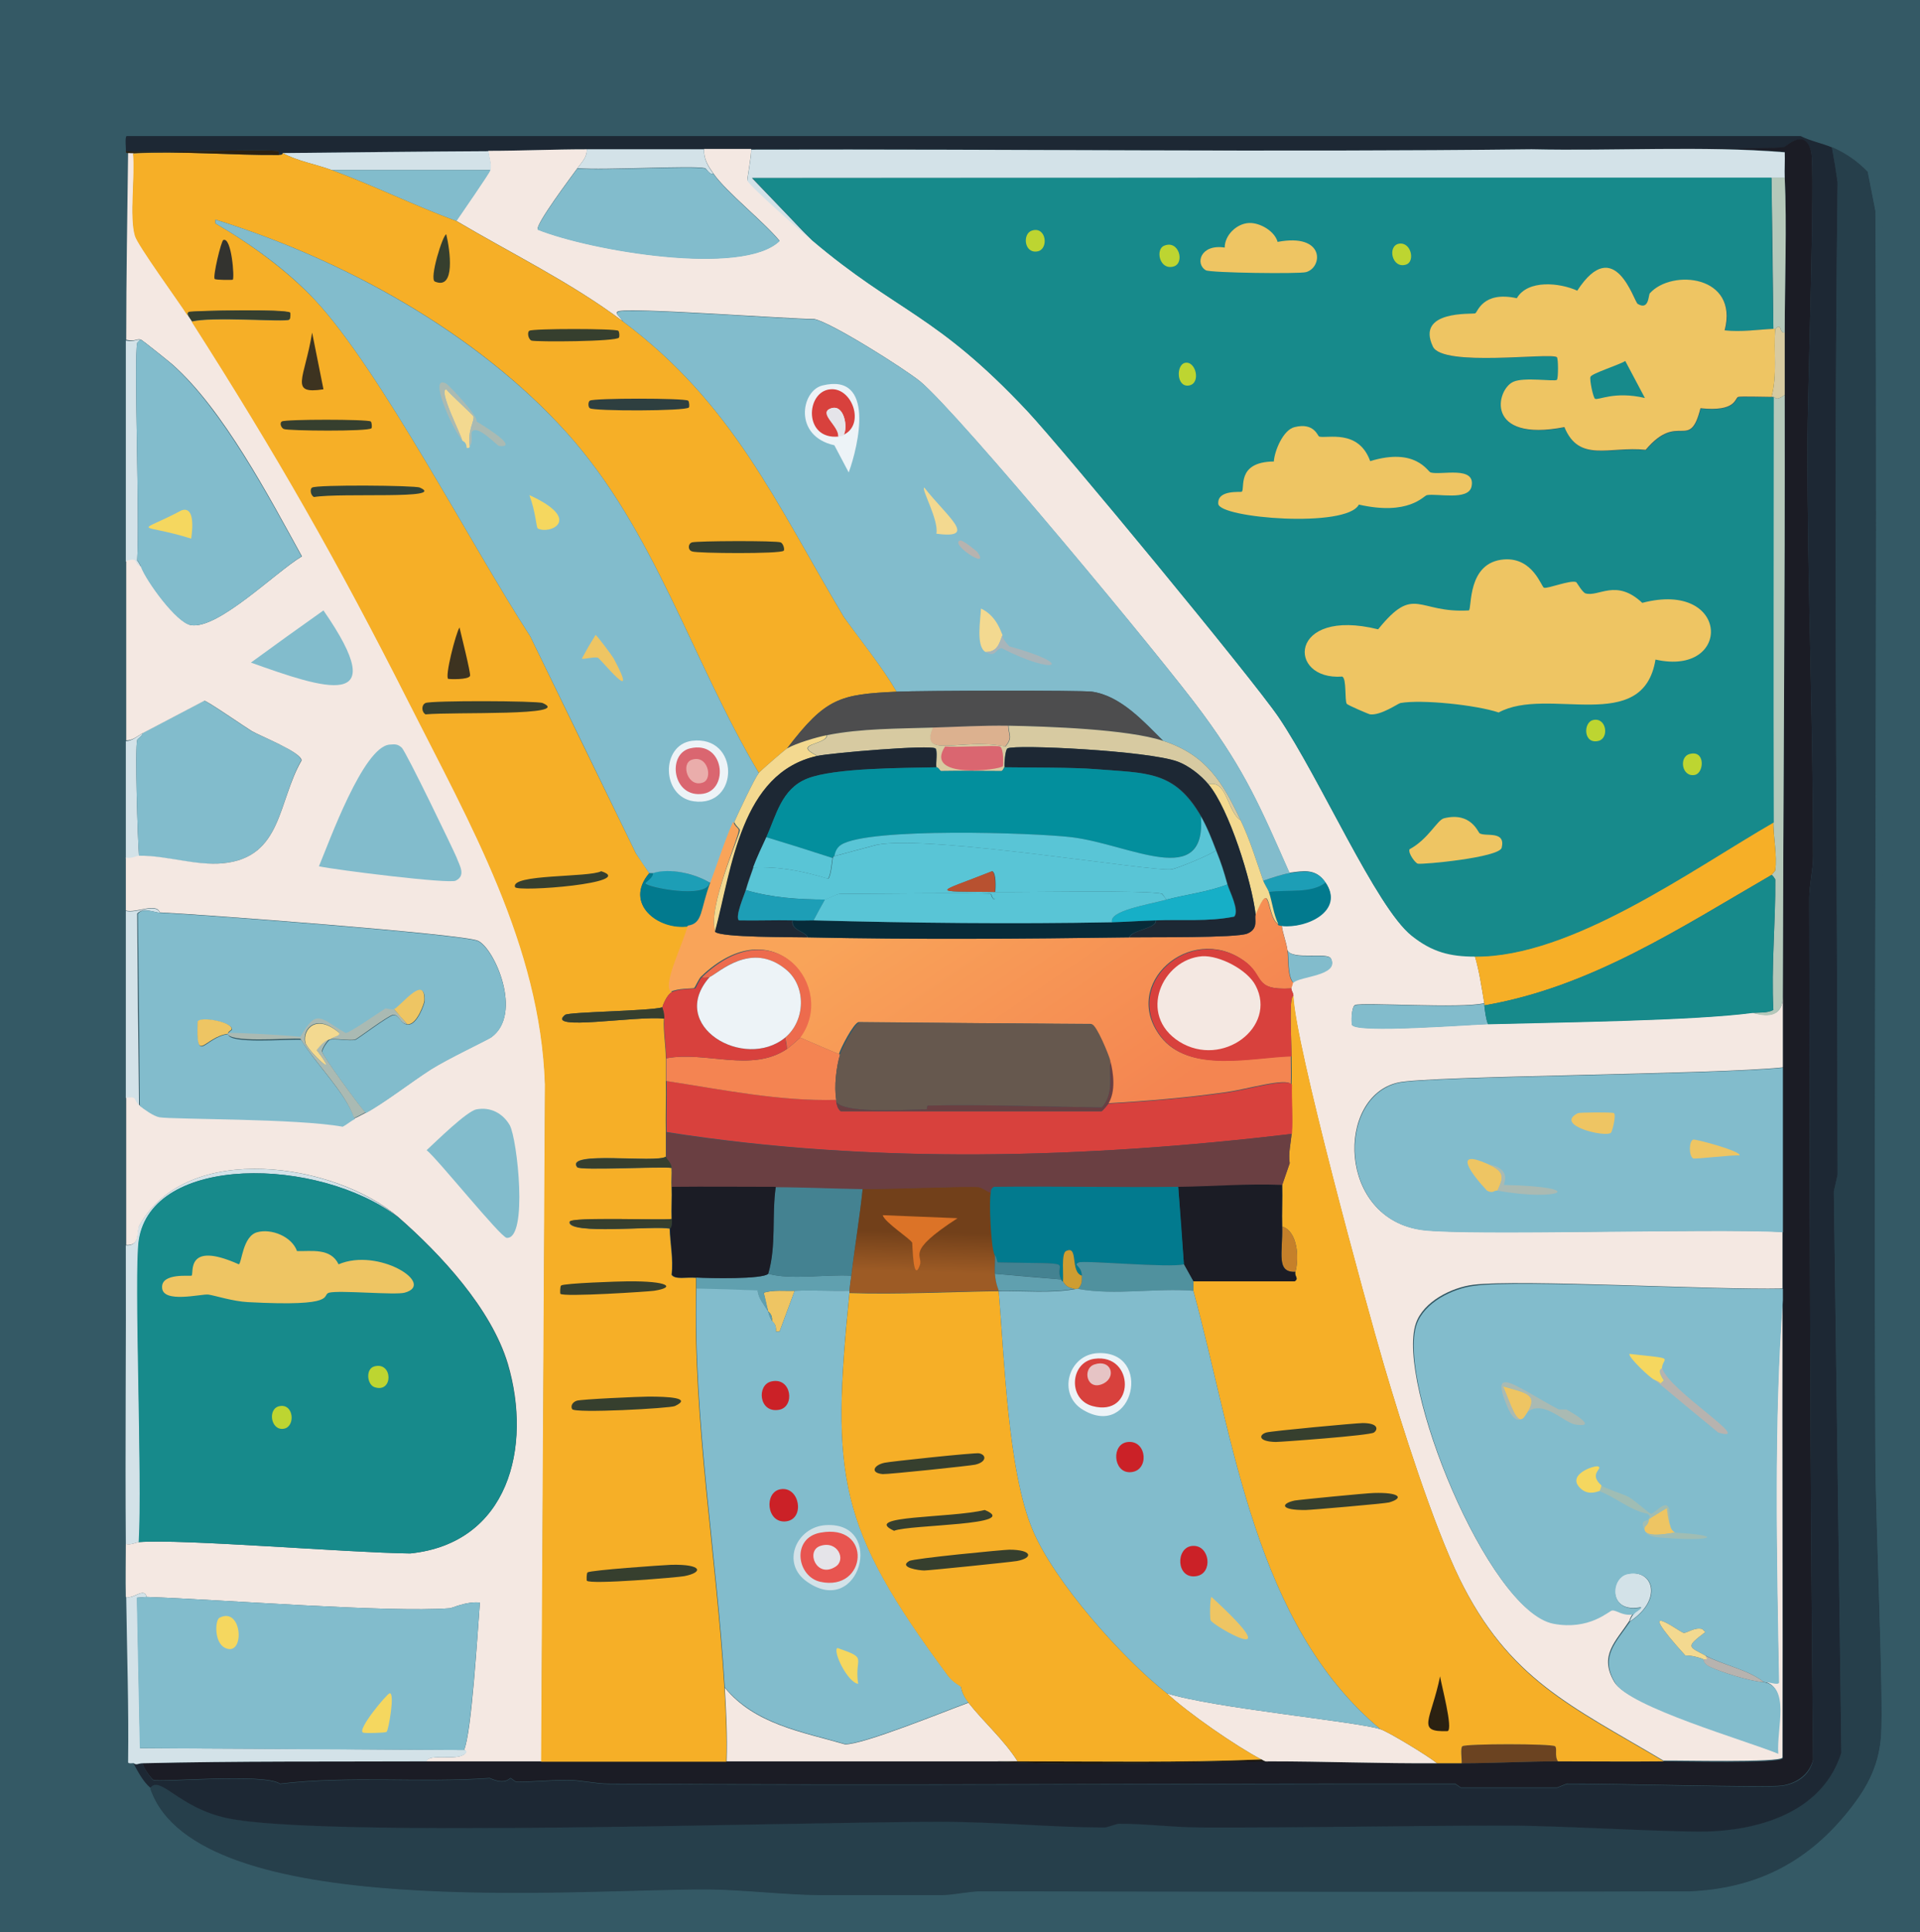 <?xml version="1.0" encoding="utf-8"?>
<!-- Generator: Adobe Illustrator 28.0.0, SVG Export Plug-In . SVG Version: 6.00 Build 0)  -->
<svg version="1.1" id="Layer_1" xmlns="http://www.w3.org/2000/svg"
    xmlns:xlink="http://www.w3.org/1999/xlink" x="0px" y="0px"
    viewBox="0 0 508.1 511.2" style="enable-background:new 0 0 508.1 511.2;" xml:space="preserve">
<style type="text/css">
	.st0{fill:#345965;}
	.st1{fill:#263F4B;}
	.st2{fill:#1D2834;}
	.st3{fill:#1B1C25;}
	.st4{fill:#D3E2E8;}
	.st5{fill:#82BCCC;}
	.st6{fill:#F4E8E2;}
	.st7{fill:#F6AF27;}
	.st8{fill:#2B2111;}
	.st9{fill:#363F2E;}
	.st10{fill:#31433A;}
	.st11{fill:#3D3320;}
	.st12{fill:#33332F;}
	.st13{fill:#2E3F40;}
	.st14{fill:#B5C8BA;}
	.st15{fill:#6B4321;}
	.st16{fill:#D7CAA1;}
	.st17{fill:#178A8B;}
	.st18{fill:#EEC563;}
	.st19{fill:#BDD531;}
	.st20{fill:#F5D75F;}
	.st21{fill:#AABAB3;}
	.st22{fill:#F3D990;}
	.st23{fill:#027A8E;}
	.st24{fill:#1D9EB6;}
	.st25{fill:#C5802A;}
	.st26{fill:#B7B3AF;}
	.st27{fill:#A0BDB4;}
	.st28{fill:#A8B5BA;}
	.st29{fill:#EDF3F7;}
	.st30{fill:#D8413D;}
	.st31{fill:#E5E4E9;}
	.st32{fill:#DA6670;}
	.st33{fill:#EAADAB;}
	.st34{fill:#60A0AF;}
	.st35{fill:#448291;}
	.st36{fill:#CB2127;}
	.st37{fill:#E85550;}
	.st38{fill:#1E160B;}
	.st39{fill:url(#SVGID_1_);}
	.st40{fill:#DC7327;}
	.st41{fill:url(#SVGID_00000106863818151451463170000010431101443206631062_);}
	.st42{fill:#6A3F42;}
	.st43{fill:#4D4D4E;}
	.st44{fill:#F48452;}
	.st45{fill:#66584E;}
	.st46{fill:#DCB18F;}
	.st47{fill:#ED6B4D;}
	.st48{fill:#072B39;}
	.st49{fill:#038F9D;}
	.st50{fill:#59C5D6;}
	.st51{fill:#16AFC7;}
	.st52{fill:#B85130;}
	.st53{fill:#50919E;}
	.st54{fill:#CE9D31;}
	.st55{fill:#E6C4C5;}
</style>
<g>
	<g id="Background_00000058568739846056953280000014737366648859572918_">
		<rect x="-1.7" class="st0" width="512" height="512"/>
		<path class="st0" d="M510.3,0c0,256,0,256,0,512c-256,0-256,0-512,0c0-256,0-256,0-512C254.3,0,254.3,0,510.3,0z"/>
		<path class="st1" d="M494.3,45.5c1,5.1,1,5.1,2,10.2c0.6,110.2-0.5,220.3,0,330.5c0.1,17,2.2,63.2,1.5,73
			c-0.6,8.6-4.2,14.6-9.5,21c-10.9,13.1-24.3,19.5-41.2,20.2c-62.5,0.2-125,0.1-187.5,0c-3.3,0-7.2,1-10.5,1c-10.7,0-21.3,0-32,0
			c-8.6,0-20.2-1.4-29.5-1.5c-34.4-0.2-135.3,8.9-147.8-26.5c-0.1-0.1,0.1-0.4,0-0.5c2.7-3.4,7.7,5.3,20.2,8
			c24.8,5.4,153,0.9,189.5,1c14.3,0,28.7,1.5,43,1.5c0.2,0,3.3-1,3.5-1c7.4,0,14.7,1,22,1c27,0.1,54-0.5,81-0.5
			c14.6,0,45.9,2,54.5,1.5c14.2-0.8,29.2-6,33.8-20.8c-1-74.2-1-74.2-2-148.5c0.2-1,1-4.3,1-4.5c-0.1-87.5-1.1-175,0-262.5
			c-0.8-4.6-0.8-4.6-1.5-9.2C488.6,40.6,491.5,42.6,494.3,45.5z"/>
		<path class="st2" d="M484.8,39c0.8,4.6,0.8,4.6,1.5,9.2c-1.1,87.5-0.1,175,0,262.5c0,0.2-0.8,3.5-1,4.5c1,74.2,1,74.2,2,148.5
			c-4.6,14.7-19.6,20-33.8,20.8c-8.6,0.5-39.9-1.5-54.5-1.5c-27,0-54,0.6-81,0.5c-7.3,0-14.6-1-22-1c-0.2,0-3.3,1-3.5,1
			c-14.3,0-28.7-1.5-43-1.5c-36.5-0.1-164.7,4.4-189.5-1c-12.6-2.7-17.6-11.4-20.2-8c-2-1.7-3.3-4.3-4.5-6.5c0.8,0.6,1.1,0,2.5,0
			c-0.2,0.9,2.5,4.4,2.8,4.5c1.5,0.7,29.5-1.9,33.5,1c18.5-2.2,37.2-0.2,55.5-1.5c4.2,1.9,5.2,0,5.5,0c0.1,0,1.4,1,1.5,1
			c4.4,0,9.1-0.5,13.5-0.5c3.5,0,7.5,1,11,1c74.6,0.5,149.3-0.1,224,0c0.1,0,1.4,1,1.5,1c8.5,0,17,0,25.5,0c0.1,0,2.4-1,2.5-1
			c11.8-0.1,52.9,1.1,57,0.5c4-0.6,7.3-2.8,8.2-6.8c-0.8-76-0.9-152-1-228c0-3.5,1-7.5,1-11c0-36.3-1.5-72.7-1.5-109
			c0-11.1,2.1-73.4,1-77.5c-1.7-6.5-6.8-1.3-7.2-1.2c-3.7,0.7-56.8,0.4-66.8,0.5c-68.8,0.8-137.7-0.1-206.5,0c-4.2,0-8.3,0-12.5,0
			c-10.3,0-20.7,0-31,0c-8.7,0-17.4,0.4-26,0.5c-18.2,0.1-36.3,0.3-54.5,0.5c-0.1,0,0.3,0.5-1,0.5c0-0.3,0.1-0.9-0.2-1
			c-1.9-0.7-33.8,0.5-40.3,0c0.1-0.8-0.3-3.6,0.2-4c221.5,0,221.5,0,443,0C479.1,37.3,482.2,37.9,484.8,39z"/>
		<path class="st0" d="M39.8,473.5c12.4,35.4,113.3,26.3,147.8,26.5c9.3,0.1,20.9,1.5,29.5,1.5c10.7,0,21.3,0,32,0
			c3.3,0,7.2-1,10.5-1c62.5,0.1,125,0.2,187.5,0c17-0.7,30.4-7.1,41.2-20.2c5.3-6.4,8.9-12.4,9.5-21c0.7-9.8-1.4-56-1.5-73
			c-0.5-110.2,0.6-220.3,0-330.5c-1-5.1-1-5.1-2-10.2c0.1,0.1,0.9-0.3,2.5,1.8c0.8,5.8,0.8,5.8,1.5,11.5
			c0.4,133.8-1.3,267.7,1.5,401.5c-1.5,5.8-1.5,5.8-3,11.5c-10.6,16.3-21.4,25.1-39.8,31.8c-18.1,0.3-36.7-1.4-54.5,1.5
			c-7-1-7-1-14-2c-36.3,2.5-72.9-0.2-109.5,0.5c-0.3,0.2-1.9,1-2,1c-22.4,0.2-44.6,0.7-67,0.5c-1.8,0-6.7-1.5-8.5-1.5
			c-19-0.2-38,0.6-57,0c-3.5,3.2-18,1.5-25.5,1c-0.3,0-3.6-1.4-4.5-1.5c-16.8-1.2-29,0.1-47-6c-1.3-0.4-11.9-5.1-13.5-6
			C37.4,481.8,40.3,474.6,39.8,473.5z"/>
		<path class="st3" d="M37.8,466.5c24.9-0.6,50.1-0.4,75-0.5c10.2,0,20.3,0,30.5,0c16.3,0,32.7,0,49,0c23.8,0,47.7,0,71.5,0
			c24,1.4,48,0,72,0c14.8,0,29.7,0.6,44.5,0.5c2.2,0,4.3,0,6.5,0c8.5,0,17-0.5,25.5-0.5c9.3,0,18.7,0.1,28,0
			c3.6,0,30.9,0.7,31.5-0.8c0.1-40.4-0.1-80.8,0-121.2c0-1,0-2,0-3c0-5,0-10,0-15c0-14.5,0-29,0-43.5c0-6.2,0-12.3,0-18.5
			c0.1-53.2,0.6-106.3,0.5-159.5c0-5.5,0-11,0-16.5c0-13,0.6-28.5,0-41c-0.1-2.2,0.1-4.5,0-6.8c-21.9-1.7-44.7-0.3-67-0.8
			c10-0.1,63,0.2,66.8-0.5c0.5-0.1,5.6-5.3,7.2,1.2c1.1,4.1-1,66.4-1,77.5c0,36.3,1.5,72.7,1.5,109c0,3.5-1,7.5-1,11
			c0.1,76,0.2,152,1,228c-1,3.9-4.3,6.2-8.2,6.8c-4.1,0.6-45.2-0.6-57-0.5c-0.1,0-2.4,1-2.5,1c-8.5,0-17,0-25.5,0
			c-0.1,0-1.4-1-1.5-1c-74.7-0.1-149.4,0.5-224,0c-3.5,0-7.5-1-11-1c-4.4,0-9.1,0.5-13.5,0.5c-0.1,0-1.4-1-1.5-1
			c-0.3,0-1.3,1.9-5.5,0c-18.3,1.3-37-0.7-55.5,1.5c-4-2.9-32-0.3-33.5-1C40.3,470.9,37.6,467.4,37.8,466.5z"/>
	</g>
	<g>
		<path class="st4" d="M105.3,322c-21-16-65.2-16.8-68.5,6.2c-1.3,9.3,1,63.1,0,79.8c-1,0.1-1.9,0.8-3.5,0.5
			c-0.2-26.3,0.1-52.7,0-79c3.9,0.2,2.6-3.7,3.5-5.2C49.4,301.6,88.6,307.7,105.3,322z"/>
		<path class="st4" d="M37.3,90c-0.3,0-1,0.6-1,0.8c-0.9,4.2,0.7,46.7,0,57.5c0.4,0.5,0.8,1.2,1,1.8c-2.2-0.7-0.4-2.6-4-1.5
			c0-19.5,0-39,0-58.5C35.8,90.6,36.1,89.5,37.3,90z"/>
		<path class="st4" d="M42.3,241.5c-1.4-0.1-4.5-1.5-6,0.2c0.2,25.4,0.2,25.4,0.5,50.8c-1.7-1.3-0.3-2.4-3.5-2c0-16.5,0-33,0-49.5
			C35.9,241.8,41.4,238.8,42.3,241.5z"/>
		<path class="st4" d="M37.8,194c-0.1,0.7-1.4,1.4-1.5,1.8c-0.6,2.4,0.1,25.5,0.5,30.8c-0.8,0-1.8,0.8-3.5,0.5c0-10.3,0-20.7,0-31
			C35.1,196,36.3,194.8,37.8,194z"/>
		<path class="st5" d="M36.8,226.5c-0.4-5.2-1.1-28.3-0.5-30.8c0.1-0.3,1.4-1,1.5-1.8c5.4-2.8,10.8-5.7,16.2-8.5
			c0.7,0,10.7,6.9,12.5,8c2.2,1.3,13.2,5.5,13.2,7.8c-6.2,11-5.1,25.8-20.8,27.2C51.8,229.2,44.1,226.4,36.8,226.5z"/>
		<g>
			<path class="st6" d="M35.3,40.5c0.6,5.9-1,16.6,0.5,21.8c0.7,2.5,11.6,17.5,14,21.2c0.3,0.5,0.7,1,1,1.5
				c22.5,35.2,38.6,63.4,57.5,100.8c16.1,31.9,34.8,64.3,36,101c-0.5,89.6-0.5,89.6-1,179.2c-10.2,0-20.3,0-30.5,0
				c0.6-2.2,8.1,0,10.2-2c0.9-0.8-0.3-1-0.2-1c2-4.3,3.6-31.5,4.2-39c-3.6-0.4-7.4,1.5-8,1.5c-16.4,1.2-60.2-2.3-80.2-3
				c-0.6-2.7-3.5,0.7-5.5,0c-0.1-4.7,0-9.3,0-14c1.6,0.3,2.5-0.4,3.5-0.5c11.4-0.9,55.1,2.8,71.8,3c26-2.7,32.3-28.2,25.8-50.2
				c-4.4-14.6-17.7-28.9-29-38.8c-16.7-14.3-55.9-20.4-68.5,2.2c-0.9,1.6,0.4,5.4-3.5,5.2c0-13,0-26,0-39c3.2-0.4,1.8,0.7,3.5,2
				c1.3,1,3.7,2.7,5.2,3c3.6,0.6,36.5,0.3,48.5,2.5c1.1-0.5,2.4-1.7,3.2-2c1-0.4,2-1,3-1.5c4.7-2.5,12.2-8.3,17.2-11.5
				c4.4-2.8,14.8-7.7,16-8.5c8.5-6.1,0.9-23.5-3.5-25.5c-3.8-1.8-74.6-7.1-84.2-7.5c-0.9-2.7-6.4,0.3-9-0.5c0-4.7,0-9.3,0-14
				c1.7,0.3,2.7-0.5,3.5-0.5c7.3-0.1,15,2.7,22.2,2c15.7-1.5,14.5-16.3,20.8-27.2c0-2.2-11-6.5-13.2-7.8c-1.8-1.1-11.8-8-12.5-8
				c-5.4,2.8-10.8,5.7-16.2,8.5c-1.5,0.8-2.7,2-4.5,2c0-15.8,0-31.7,0-47.5c3.6-1.1,1.8,0.8,4,1.5c1.3,3.6,9.4,14.9,13.2,15.5
				c7.2,1.1,22.4-14.1,29.3-18.2c-8.7-15.8-20.9-39-34.3-50.8c-0.9-0.8-7.8-6.3-8.2-6.5c-1.2-0.5-1.5,0.6-4,0
				c0-16.5,0.3-33,0.5-49.5C34.6,40.5,34.6,40.5,35.3,40.5z"/>
			<path class="st5" d="M103.1,197c1.4-0.1,2.1-0.2,3.2,0.8c1.2,1.1,13.9,27.5,14.5,29c0.8,2.2,2.6,4.8-0.2,6.2
				c-1.8,0.9-31.5-2.8-36.2-3.8C87.1,222.8,96.1,197.6,103.1,197z"/>
			<path class="st5" d="M126.1,293.5c3.8-0.7,7,1.1,8.8,4.2c2,3.6,4.9,30.2-0.8,29.8c-1.6-0.1-18.3-20.9-21.2-23.2
				C115.4,302,123.5,294,126.1,293.5z"/>
			<path class="st5" d="M85.6,161.5c18.7,27,0.1,20.7-19.2,13.8C75.9,168.4,75.9,168.4,85.6,161.5z"/>
		</g>
		<path class="st6" d="M155.3,39.5c0.1,2.1-1.4,3.5-2.5,5c-1.5,2.1-11.1,14.8-10.5,16.2c14.3,5.7,54.3,12.4,64,3
			c-4.2-5.1-14.2-13-17.5-17.8c-1.4-2-2.6-3.8-2.5-6.5c4.2,0,8.3,0,12.5,0c0.1,1.6-1.1,7.8-1,8.2c0.3,1.1,14.9,14,17,15.8
			c22.7,19.3,32.6,19.3,57,45.2c9.6,10.3,59.4,70.6,66.5,81c11.1,16.4,25.8,50.3,35.2,57.8c5.4,4.3,10.1,5.5,16.8,5.5
			c1.2,4.1,1.8,8.3,2.5,12.5c-5.8,1.5-32.5-0.3-34.2,0.5c-1,0.4-1,4.7-0.8,5.2c1,2.3,31.5-0.1,36-0.2c18.3-0.5,54.3-0.9,70-3
			c4.4,1.3,7.8,0.8,8-4c0,6.2,0,12.3,0,18.5c-18,1.9-93.8,2.2-101.8,4c-16.6,3.7-16.1,36.2,6.5,39c12.3,1.5,76.1-0.5,95.2,0.5
			c0,5,0,10,0,15c-18.3,0.4-69.7-2.5-81.8-1c-5.7,0.7-13.2,4.4-15.2,10.2c-5.4,15.6,19.1,76,36.2,79.2c9.5,1.8,14.7-3.4,15.5-3.5
			c1.1-0.2,2.7,1.6,5.8,1c-1.1,1.6-0.9,1.9-1,2c-3.7,5.6-8.1,9.2-4,16.2c3.7,6.3,35.1,15.4,43.2,18.8c-0.6-6.8,3.4-18.1-4.2-19
			c0.2,0,0.3,0,0.5,0c2,0.1,3.6,0.9,4,0.2c-0.6-33.8-1.4-68.3,1-101.2c-0.1,40.4,0.1,80.8,0,121.2c-0.6,1.4-27.9,0.7-31.5,0.8
			c-24.4-14.5-40.9-21.5-54-48.2c-7-14.4-15.3-40.5-20-56.5c-4.9-16.6-23.5-84.9-24-97.8c0-1-0.6-1.2-0.5-2c0.2-0.8,0.2-0.8,0.5-1.5
			c1.6-1.7,12.1-1.8,10-6.2c-0.8-1.8-10.3,0.5-11.5-2.2c-0.3-2.2-1.2-4.3-1.5-6.5c6.5,0.7,16.6-4,11.5-11.5c-2.5-3.7-5.8-3-9.5-2.5
			c-7.7-17.4-11.6-26.7-23-42.2c-9.9-13.6-64.6-79.4-74.7-87.8c-4.2-3.4-23.5-15.6-28-16.5c-6.7,0-49.7-3.2-52-2
			c-1,0.5,0.8,1.5,1.2,2.5c-13.8-10.3-29.3-17.8-44-26.5c1.4-2.1,8.8-12.7,9-13.5c0.4-1.6-0.4-3.4-0.5-5
			C137.9,39.9,146.6,39.5,155.3,39.5z"/>
		<path class="st4" d="M405.3,39.5c22.3,0.5,45.1-1,67,0.8c0.1,2.2-0.1,4.5,0,6.8c-1.8,0-1.8,0-3.5,0c-134.9,0-134.9,0-269.8,0
			c7.9,8.2,7.9,8.2,15.8,16.5c-2.1-1.7-16.7-14.6-17-15.8c-0.1-0.4,1.1-6.6,1-8.2C267.6,39.4,336.5,40.3,405.3,39.5z"/>
		<path class="st4" d="M186.3,39.5c-0.1,2.7,1.1,4.5,2.5,6.5c-1.2,0.2-1.8-1.4-2.2-1.5c-3.2-0.8-26.6,0.6-33.8,0
			c1.1-1.5,2.6-2.9,2.5-5C165.6,39.5,176,39.5,186.3,39.5z"/>
		<path class="st6" d="M256.3,450.5c4.1,5.2,9.4,9.8,13,15.5c-1.8,0-3.7,0-5.5,0c-23.8,0-47.7,0-71.5,0c0.2-6.5-0.1-13-0.5-19.5
			c7.9,9.7,20.4,11.7,31.8,15C228.2,461.7,250,452.8,256.3,450.5z"/>
		<g>
			<path class="st4" d="M129.3,40c0.1,1.6,0.9,3.4,0.5,5c-21,0-21,0-42,0c-4.3-1.6-8.9-2.3-13-4.5C93,40.3,111.1,40.1,129.3,40z"/>
			<path class="st5" d="M129.8,45c-0.2,0.8-7.6,11.4-9,13.5c-11.1-4.1-21.9-9.4-33-13.5C108.8,45,108.8,45,129.8,45z"/>
		</g>
		<g>
			<path class="st7" d="M73.8,41c1.3,0,0.9-0.5,1-0.5c4.1,2.2,8.7,2.9,13,4.5c11.1,4.1,21.9,9.4,33,13.5c14.7,8.7,30.2,16.2,44,26.5
				c29.2,21.8,40.5,48,58.5,78.2c4.7,6.5,10,13,14,19.8c-15,0.7-18.8,1.6-29,15c-0.8,0.5-6.9,5.8-7.5,6.5
				c-17.7-29.7-27.5-64.2-51-90.2c-23.9-26.5-59-45.7-92.8-56.2c0,0.5,0,0.5,0,1c9.3,5.4,18.9,12.4,26.3,20.2
				c17.4,18.6,41.7,65.5,57,89c14,28.8,14,28.8,28,57.5c1.8,2.6,1.8,2.6,3.5,5.2c-6.8,8,2.4,15.2,10.5,14
				c-1.6,5.7-6.6,15.4-4.5,17.5c-1.4,0.7-2.5,3.7-2.5,4c-3.3,1-24.7,1.2-25.8,2c-5.4,4.4,18.6,0.2,26.2,1c-0.2,3.5,0.5,7.1,0.5,10.5
				c0,2.1,0,3.9,0,6c0.1,4.5-0.1,9,0,13.5c0,3.2,0,3.2,0,6.5c-2.5,1.8-26.8-1.7-23.5,2.8c0.8,1,22-0.2,25,0.2c0.1,1.7-0.1,3.3,0,5
				c0.1,2.8-0.1,5.7,0,8.5c-2.3,0.4-26.8-0.6-27,0.8c-0.5,3.5,22.8,0.9,26.5,1.8c0.1,4,1,8.2,0.5,12.2c0.9,1.3,3.7,0.6,6.5,0.8
				c0,1.5,0,1.5,0,3c-0.8,35.5,5.4,70.2,7.5,105.5c0.4,6.5,0.7,13,0.5,19.5c-16.3,0-32.7,0-49,0c0.5-89.6,0.5-89.6,1-179.2
				c-1.2-36.7-19.9-69.1-36-101c-18.9-37.4-35-65.6-57.5-100.8c5.2-1.4,24.7,0.2,25.8-0.5c0.3-0.2,0.4-1.6,0.2-1.8
				c-0.8-1.1-25.4-0.6-26.8-0.2c-0.4,0.1-0.3,0.7-0.2,1c-2.4-3.8-13.3-18.7-14-21.2c-1.5-5.1,0.1-15.9-0.5-21.8
				C48.1,39.9,61,41.1,73.8,41z"/>
			<g>
				<path class="st8" d="M73.8,41c-12.8,0.1-25.7-1.1-38.5-0.5c-0.8,0-0.8,0-1.5,0c0,0-0.5,0.1-0.5-0.5c6.4,0.5,38.3-0.7,40.3,0
					C73.9,40.1,73.8,40.7,73.8,41z"/>
				<path class="st9" d="M177.6,414c8.3-0.2,8.6,2,3.5,3c-1.3,0.3-25,2.3-25.8,1.2c-0.1-0.1-0.1-2,0.2-2.2
					C156.5,415.4,175.1,414.1,177.6,414z"/>
				<g>
					<path class="st9" d="M50.8,85c-0.3-0.5-0.7-1-1-1.5c0-0.3-0.1-0.9,0.2-1c1.3-0.3,25.9-0.8,26.8,0.2c0.1,0.2,0.1,1.5-0.2,1.8
						C75.5,85.2,56,83.6,50.8,85z"/>
					<path class="st9" d="M112.6,186c1.4-0.7,29.6-0.6,31,0c8.1,3.5-23.4,2.3-31,3C111.5,188.3,111.5,186.5,112.6,186z"/>
					<path class="st9" d="M171.6,369.5c5.2,0,11.7,0.3,7,2.5c-1.2,0.6-26.7,2-27.2,0.8c-0.5-1,0.3-1.9,1.2-2.2
						C153.5,370.2,169.4,369.5,171.6,369.5z"/>
					<path class="st9" d="M175.3,266.5c0,0.2,0.6,1.4,0.5,3c-7.7-0.8-31.6,3.4-26.2-1C150.6,267.7,172,267.5,175.3,266.5z"/>
					<path class="st9" d="M177.8,322.5c0.1,2.5-0.5,2.4-0.5,2.5c-3.7-0.8-27,1.8-26.5-1.8C151,321.9,175.5,322.9,177.8,322.5z"/>
					<path class="st9" d="M166.1,339c10.9-0.1,12.8,1.6,7,2.5c-1.2,0.2-24,1.7-24.8,0.8c-0.1-0.1-0.1-2,0.2-2.2
						C149.3,339.5,164,339,166.1,339z"/>
					<path class="st9" d="M159.1,230.5c9.7,3.1-22.2,5.6-22.8,4.2C135,231.2,155.9,232.2,159.1,230.5z"/>
					<path class="st9" d="M177.8,309c-3-0.5-24.2,0.7-25-0.2c-3.3-4.4,21-0.9,23.5-2.8C176.3,306.5,177.7,307.4,177.8,309z"/>
					<path class="st10" d="M82.6,129c1.2-0.8,27.2-0.6,28.5,0c7.3,3.2-20.6,1.3-28,2.5C82.1,131,82,129.3,82.6,129z"/>
					<path class="st9" d="M74.6,111.5c1-0.6,22.5-0.6,23.5,0c0.3,0.2,0.4,1.6,0.2,1.8c-0.7,0.9-22.2,0.7-23.2,0.2
						C74.4,113.2,73.9,111.9,74.6,111.5z"/>
					<path class="st11" d="M82.6,88c1.5,7.5,1.5,7.5,3,15C76.4,104.4,80.6,100.3,82.6,88z"/>
					<path class="st11" d="M121.6,166c0.4,1.7,3,12.1,2.8,12.8c-0.4,1.1-5.5,0.9-5.8,0.8C117.7,178.9,120.6,167.6,121.6,166z"/>
					<path class="st12" d="M59.1,63.5c2.2-0.9,3,10.2,2.5,10.5c-0.2,0.1-4.5,0.1-4.8-0.2C56.3,73.1,58.5,63.8,59.1,63.5z"/>
					<g>
						<path class="st9" d="M183.1,143.5c1.1-0.4,22.4-0.5,23.5,0c0.7,0.3,1.1,1.9,0.8,2.2c-0.8,0.9-23.1,0.7-24.2,0.2
							C182,145.6,182,143.9,183.1,143.5z"/>
						<path class="st9" d="M140.1,87.5c1-0.6,22.5-0.6,23.5,0c0.3,0.2,0.4,1.4,0.2,1.8c-0.4,1.1-22.2,1.2-23.2,0.8
							C139.7,89.6,139.5,87.8,140.1,87.5z"/>
						<path class="st13" d="M156.1,106c1.1-0.7,24.9-0.7,26,0c0.3,0.2,0.4,1.6,0.2,1.8c-0.8,1-25.2,1-26.2,0.2
							C155.6,107.7,155.6,106.3,156.1,106z"/>
						<path class="st9" d="M118.1,62c1,4.2,2.5,14.8-3,12.5C113.5,73.9,117.2,62,118.1,62z"/>
					</g>
				</g>
			</g>
		</g>
		<path class="st6" d="M365.3,457.5c2,0.6,12.7,7.1,15,9c-14.8,0.1-29.7-0.5-44.5-0.5c-0.8,0.2-1.3-0.1-2-0.5
			c-6.7-3.5-19.3-12.2-25-17.5C321,451.9,358.7,455.4,365.3,457.5z"/>
		<path class="st14" d="M472.3,104.5c0.1,53.2-0.4,106.3-0.5,159.5c-0.2,4.8-3.6,5.3-8,4c1.8-0.2,3.7,0.1,5.5-0.8
			c-0.6-11.5,0.6-23.1,0.5-34.5c0-0.1-0.7-1.2-1-1.2c0.5-0.6,0.5-0.6,1-1.2c0.5-4.2-0.5-8.6-0.5-12.8c-0.1-37.5,0-75,0-112.5
			C469.9,105,469.8,106.3,472.3,104.5z"/>
		<path class="st14" d="M472.3,47c0.6,12.5,0,28,0,41c-1.6,0.2-0.6-2.8-2.5-1c-0.2,0-0.3,0-0.5,0c-0.2-20-0.2-20-0.5-40
			C470.6,47,470.6,47,472.3,47z"/>
		<path class="st15" d="M412.3,466c-8.5,0-17,0.5-25.5,0.5c0.2-0.9-0.3-4.1,0.2-4.5c1-0.7,23.5-0.7,24.5,0
			C412.2,462.5,411.3,464.6,412.3,466z"/>
		<path class="st16" d="M472.3,88c0,5.5,0,11,0,16.5c-2.5,1.8-2.4,0.5-3,0.5c-0.2,0-0.3,0-0.5,0c1.6-5.8,0.5-12,1-18
			C471.7,85.2,470.7,88.2,472.3,88z"/>
		<g>
			<path class="st4" d="M38.8,422.5c-1.2,0.1-1.2,0.1-2.5,0.2c0.4,19.9,0.4,19.9,0.8,39.8c42.9,0.2,42.9,0.2,85.8,0.5
				c0,0,1.1,0.2,0.2,1c-2.1,2-9.6-0.2-10.2,2c-24.9,0.1-50.1-0.1-75,0.5c-1.4,0-1.7,0.6-2.5,0c-0.1-0.1-1.3,0.2-1.5-0.2
				c0.2-14.6-0.3-29.2-0.5-43.8C35.3,423.2,38.2,419.8,38.8,422.5z"/>
			<g>
				<path class="st17" d="M105.3,322c11.3,9.8,24.6,24.2,29,38.8c6.6,22.1,0.3,47.5-25.8,50.2c-16.6-0.2-60.4-3.9-71.8-3
					c1-16.6-1.3-70.4,0-79.8C40.1,305.2,84.3,306,105.3,322z"/>
				<path class="st18" d="M68.1,326c3.7-1,9.1,1.1,10.5,5c3.8,0.1,8.9-0.9,11,3.5c10.5-4.5,25.9,5.2,17.5,7.5
					c-2.5,0.7-17.2-0.7-20,0c-2.2,0.6,2.8,3.8-21.5,2.5c-4-0.2-8.9-1.8-10.5-2c-1.8-0.2-12,2.4-12.2-1.8c-0.3-4,7.4-3,7.8-3.2
					c0.7-0.5-1.8-9.4,12.5-3C64,334.2,64.2,327,68.1,326z"/>
				<path class="st19" d="M99.1,361.5c4.9-1.3,5,7.2,0,5.5C97.1,366.3,96.7,362.1,99.1,361.5z"/>
				<path class="st19" d="M74.1,372c3.7-0.6,4.1,5.5,1,6C71.6,378.6,70.7,372.5,74.1,372z"/>
			</g>
			<g>
				<path class="st5" d="M38.8,422.5c20,0.7,63.9,4.2,80.2,3c0.6,0,4.4-1.9,8-1.5c-0.6,7.5-2.3,34.7-4.2,39
					c-42.9-0.2-42.9-0.2-85.8-0.5c-0.4-19.9-0.4-19.9-0.8-39.8C37.6,422.6,37.6,422.6,38.8,422.5z"/>
				<path class="st20" d="M103.1,448c1.5-0.3-0.3,9.9-0.8,10.2c-0.4,0.3-5.8,0.4-6.2,0.2C94.3,457.8,102.4,448.1,103.1,448z"/>
				<path class="st20" d="M58.1,428c6.1-3.1,6.8,10.5,1.5,8C56.6,434.6,56.9,428.6,58.1,428z"/>
			</g>
		</g>
		<g>
			<path class="st5" d="M37.3,150c-0.2-0.6-0.6-1.3-1-1.8c0.7-10.8-0.9-53.3,0-57.5c0-0.2,0.7-0.8,1-0.8c0.5,0.2,7.3,5.7,8.2,6.5
				c13.3,11.8,25.6,35,34.3,50.8c-6.9,4.2-22.1,19.4-29.3,18.2C46.7,164.9,38.6,153.6,37.3,150z"/>
			<path class="st20" d="M48.1,135c3.2-1,3,4,2.5,7.5C36.5,138.1,35.6,141.6,48.1,135z"/>
		</g>
		<g>
			<path class="st5" d="M42.3,241.5c9.7,0.4,80.4,5.7,84.2,7.5c4.4,2,12,19.4,3.5,25.5c-1.2,0.8-11.6,5.7-16,8.5
				c-5,3.2-12.5,9-17.2,11.5c-1.5-1.5-11.5-15.2-11.5-16.2c0-0.9,1.6-3.1,2-3.2c1.2-0.4,5.3,0.4,6.8,0c0.6-0.2,8.8-6.4,10-6.5
				c1.8-0.1,1.7,2.3,3.8,2.5c2.6,0.2,4.5-5.8,4.5-6.2c0.3-7.1-5.9,1-8,2.2c-0.4,0.2-1.9-0.2-2.2,0c-1.6,1-9.5,6.5-10.5,6.5
				c-6.6-3.7-7.6-6.8-12,1c-3.5-0.4-17.6-1.2-19.3-1c0-0.6,1-1,1-1.2c0.2-2-8.5-3.5-9-2c-0.4,11.7,1.6,4.1,8,3.2
				c0,2.7,15.4,1.3,19.3,1.5c4,6.6,11.9,14.2,14.2,21c-0.8,0.3-2.2,1.5-3.2,2c-12-2.2-44.9-1.9-48.5-2.5c-1.6-0.3-3.9-2-5.2-3
				c-0.2-25.4-0.2-25.4-0.5-50.8C37.8,240,40.9,241.4,42.3,241.5z"/>
			<path class="st21" d="M104.3,267c1.8,2,1.8,2,3.5,4c-2.1-0.2-2-2.6-3.8-2.5c-1.2,0.1-9.4,6.3-10,6.5c-1.5,0.4-5.6-0.4-6.8,0
				c1.1-0.8,2.6-0.8,2.5-1.8c-6-5.2-9.7-1.1-9,2.5c0.4,2,9.8,10.9,3,2c2.3-2.8,3.3-2.6,3.5-2.8c-0.4,0.1-2,2.4-2,3.2
				c0,1,10,14.7,11.5,16.2c-1,0.5-2,1.1-3,1.5c-2.3-6.8-10.2-14.4-14.2-21c-3.8-0.2-19.3,1.2-19.3-1.5c1.7-0.2,15.8,0.6,19.3,1
				c4.4-7.8,5.4-4.7,12-1c1,0,8.9-5.5,10.5-6.5C102.4,266.8,103.9,267.2,104.3,267z"/>
			<path class="st18" d="M60.3,273.5c-6.4,0.9-8.4,8.4-8-3.2c0.5-1.5,9.2,0,9,2C61.3,272.5,60.3,272.9,60.3,273.5z"/>
			<path class="st18" d="M107.8,271c-1.8-2-1.8-2-3.5-4c2.1-1.2,8.3-9.4,8-2.2C112.3,265.2,110.4,271.2,107.8,271z"/>
			<path class="st22" d="M87.3,275c-0.2,0.1-1.2-0.1-3.5,2.8c6.8,8.9-2.6,0-3-2c-0.7-3.6,3-7.7,9-2.5
				C89.9,274.2,88.4,274.2,87.3,275z"/>
		</g>
		<path class="st5" d="M188.8,46c3.3,4.8,13.3,12.7,17.5,17.8c-9.7,9.4-49.7,2.7-64-3c-0.6-1.4,9-14.1,10.5-16.2
			c7.2,0.6,30.6-0.8,33.8,0C187,44.6,187.6,46.2,188.8,46z"/>
		<path class="st7" d="M468.8,231.5c-24.2,14-47.9,29.7-76,34.5c0-0.2,0-0.3,0-0.5c-0.7-4.2-1.3-8.4-2.5-12.5
			c25.5,0.2,57.3-23,79-35.5c0,4.2,1,8.5,0.5,12.8C469.3,230.9,469.3,230.9,468.8,231.5z"/>
		<path class="st5" d="M392.8,266c0.2,1.6,0.4,3.6,1,5c-4.5,0.1-35,2.5-36,0.2c-0.3-0.6-0.2-4.8,0.8-5.2c1.8-0.8,28.5,1,34.2-0.5
			C392.8,265.7,392.8,265.8,392.8,266z"/>
		<g>
			<path class="st23" d="M350.8,233.5c5.1,7.5-5,12.2-11.5,11.5c-1.4-0.2-1-0.5-1-0.5c-1.3-2.7-1.6-5.8-2.5-8.5
				C340.8,235.3,347,236.5,350.8,233.5z"/>
			<path class="st24" d="M350.8,233.5c-3.8,3-10,1.8-15,2.5c-0.3-0.8-1.2-2.1-1.5-3c1.8-0.6,5.3-1.8,7-2
				C345,230.5,348.3,229.8,350.8,233.5z"/>
		</g>
		<path class="st5" d="M342.3,260c-1.6-1.6-1.2-6.9-1.5-8.5c1.2,2.7,10.7,0.4,11.5,2.2C354.4,258.2,343.9,258.3,342.3,260z"/>
		<g>
			<path class="st23" d="M172.8,231c0.2,1.3-2,2.4-2,2.8c0.1,0.9,16.4,4.2,17-0.2c0.2,0,0.2,0,0.5,0c-2.8,7.4-1.9,10.9-6,11.5
				c-8.1,1.2-17.3-6-10.5-14C172.3,231,172.3,231,172.8,231z"/>
			<path class="st24" d="M187.8,233.5c-0.6,4.5-16.9,1.2-17,0.2c0-0.3,2.2-1.5,2-2.8C177.3,229.6,183.8,231.1,187.8,233.5z"/>
		</g>
		<g>
			<path class="st7" d="M342.3,263.5c0.5,12.9,19.1,81.1,24,97.8c4.7,16,13,42.1,20,56.5c13.1,26.8,29.6,33.7,54,48.2
				c-9.3,0.1-18.7,0-28,0c-1-1.4-0.1-3.5-0.8-4c-1-0.7-23.5-0.7-24.5,0c-0.6,0.4-0.1,3.6-0.2,4.5c-2.2,0-4.3,0-6.5,0
				c-2.3-1.9-13-8.4-15-9c-33.2-27.7-38.7-76.3-49.5-116c0-1.2,0-1.2,0-2.5c13.4,0,13.4,0,26.8,0c1.3-0.8-0.1-1.3,0.2-2.5
				c1-3.5,0.7-10.7-3.5-12c-0.1-3.7,0.1-7.3,0-11c1-2.9,1-2.9,2-5.8c-0.4-2.6,0.3-5.2,0.5-7.8c0.3-4.3-0.1-8.7,0-13
				c0.1-2.6,0-4.9,0-7.5C341.7,273.3,341.1,263.5,342.3,263.5z"/>
			<path class="st9" d="M360.6,376.5c4.2,0,4.1,1.7,3,2.5c-1.1,0.8-24.7,2.5-26,2.5c-4.7-0.1-4.5-1.9-2.5-2.5
				C336.3,378.6,359,376.5,360.6,376.5z"/>
			<path class="st9" d="M363.6,395c6.7-0.2,8.1,1.3,4,2.5c-1.1,0.3-20.8,2-22,2c-6.9,0.1-6.7-1.7-3-2.5
				C343.6,396.8,362,395,363.6,395z"/>
			<path class="st8" d="M381.1,443.5c0.3,2.2,3.5,13.9,2,14.5C374.6,458.3,378.7,455.2,381.1,443.5z"/>
		</g>
		<path class="st25" d="M342.8,336.5c-5.2,0.2-3.3-5-3.5-12C343.5,325.8,343.8,333,342.8,336.5z"/>
		<g>
			<g>
				<path class="st4" d="M431.3,429c0.1-0.1-0.1-0.4,1-2c0.4-0.7,1.5-0.9,2-1.8c-8.7,1.8-8.3-7.7-3.8-8.8
					C437.4,414.9,440.3,423.1,431.3,429z"/>
				<g>
					<path class="st5" d="M471.8,341c0,1,0,2,0,3c-2.4,32.9-1.6,67.4-1,101.2c-0.4,0.7-2-0.1-4-0.2c-4.7-3.5-10.4-4.3-15.5-7
						c-4.5-2.4-5.3-2.2,0-6.2c-0.4-0.4-0.4-0.4-0.8-0.8c-2-0.6-4.2,1.2-5,1c-1-0.2-14.1-10.1,0.5,6c1.2-0.1,3.8,0.5,4.8,1
						c0.1,0.1,0,1.2,1.8,2c3.1,1.5,10.3,3.7,13.8,4c7.6,0.9,3.7,12.2,4.2,19c-8.2-3.4-39.6-12.4-43.2-18.8c-4.1-7,0.3-10.7,4-16.2
						c9-5.9,6.1-14.1-0.8-12.5c-4.5,1.1-4.9,10.6,3.8,8.8c-0.5,0.8-1.6,1.1-2,1.8c-3,0.6-4.6-1.2-5.8-1c-0.8,0.1-6,5.3-15.5,3.5
						c-17.2-3.3-41.6-63.7-36.2-79.2c2-5.8,9.5-9.5,15.2-10.2C402.1,338.5,453.5,341.4,471.8,341z"/>
					<g>
						<path class="st26" d="M466.8,445c-0.2,0-0.3,0-0.5,0c-3.5-0.3-10.6-2.5-13.8-4c-1.8-0.8-1.6-1.9-1.8-2c1.3,0.1,1-0.1,0.5-1
							C456.4,440.7,462.1,441.5,466.8,445z"/>
						<path class="st22" d="M451.3,438c0.5,0.9,0.8,1.1-0.5,1c-1-0.5-3.5-1.1-4.8-1c-14.6-16.1-1.5-6.2-0.5-6c0.8,0.2,3-1.6,5-1
							c0.4,0.4,0.4,0.4,0.8,0.8C446,435.8,446.8,435.6,451.3,438z"/>
						<path class="st26" d="M437.8,365c0.6,0.3,1.3,0.5,1.8,1c0.4-0.4,0.4-0.4,0.8-0.8c-2-3-0.5-3.1-0.5-3.2
							c1.6,5.8,24.9,20,14.8,17C446.2,372,446.2,372,437.8,365z"/>
						<path class="st20" d="M439.8,362c0,0.2-1.5,0.2,0.5,3.2c-0.4,0.4-0.4,0.4-0.8,0.8c-0.5-0.5-1.2-0.7-1.8-1
							c-1.2-0.6-6.8-5.9-6.5-6.8C444,359.6,440,358.9,439.8,362z"/>
						<g>
							<path class="st21" d="M404.3,373.5c2.8-4.7-0.8-5-6.5-6.8c2,4.7,3.6,10.4,5.5,8.2c-2.3,2.3-3.9-1.3-5-4.2
								c-3.7-9.6,3.6-3.4,14.2,2.2c0.1,0,1.9,0,2,0c1.9,1,8.4,4.9,2.5,4C413.9,376.5,408.7,370.3,404.3,373.5z"/>
							<path class="st18" d="M404.3,373.5c-0.1,0.2-0.9,1.4-1,1.5c-1.9,2.2-3.5-3.6-5.5-8.2C403.5,368.5,407.1,368.8,404.3,373.5z"
								/>
						</g>
						<path class="st27" d="M441.8,403c-0.4-1.4-0.5-2.6-0.8-4c-1.1,0.7-4.5,2.8-4.8,3c0-0.6,1-0.5-0.2-1.5c-4.7-0.9-8.4-4.4-12.8-6
							c0.2-0.8,0.2-0.8,0.5-1.5c0.6,0.6,5.9,2.3,7.2,3c1.7,0.9,5.6,4.5,6,4.5C438.2,400.5,442.6,394,441.8,403z"/>
						<path class="st18" d="M441.8,403c0.4,1.2,0.3,1.7,1.5,2.5c-0.9,0-7.1,1.5-8-0.5c-0.6-1.4,1-1.2,1-3c0.2-0.2,3.6-2.3,4.8-3
							C441.3,400.4,441.4,401.6,441.8,403z"/>
						<path class="st20" d="M423.8,393c-0.2,0.8-0.2,0.8-0.5,1.5c-0.2-0.1-2.6,1.3-4.8-0.5c-4.5-3.8,3.7-6.5,4.5-6
							C424.2,388.6,420.3,389.9,423.8,393z"/>
						<path class="st27" d="M443.3,405.5c12.8,0.7,9.9,2.2-0.8,1.5c-3.9-0.3-6.3-0.1-7.2-2C436.2,407,442.4,405.5,443.3,405.5z"/>
						<path class="st27" d="M436.3,402c0,1.8-1.6,1.6-1,3C433.8,401.9,435.7,402.6,436.3,402z"/>
					</g>
				</g>
			</g>
			<g>
				<path class="st5" d="M471.8,282.5c0,14.5,0,29,0,43.5c-19.1-1-83,1-95.2-0.5c-22.6-2.8-23.1-35.3-6.5-39
					C378,284.7,453.8,284.4,471.8,282.5z"/>
				<path class="st18" d="M417.6,294.5c0.4-0.2,9.1-0.3,9.5,0c0.7,0.5-0.5,5.1-0.8,5.2C424.8,301,411.1,297.7,417.6,294.5z"/>
				<path class="st18" d="M393.8,308c4.8,2.1,3.9,3.8,2.5,7c-0.9-0.2-1.1,0.9-2.8,0C389.4,310.6,384.2,303.7,393.8,308z"/>
				<path class="st18" d="M448.1,301.5c0.6-0.2,13.1,3.2,12.2,4.2c-1.6-0.2-11.7,1-12.2,0.8C446.9,305.9,446.9,301.9,448.1,301.5z"
					/>
				<path class="st21" d="M396.3,315c1.4-3.2,2.3-4.9-2.5-7c6.5,1.2,4,5.2,4.2,5.5C421.1,314,412.6,318,396.3,315z"/>
			</g>
		</g>
		<g>
			<path class="st5" d="M341.3,231c-1.7,0.2-5.2,1.4-7,2c-1.9-5.4-3.5-10.8-6-16c-4.8-10.1-9.1-17.3-20.5-21
				c-5.1-5.1-11.2-11.9-18.8-13c-2.6-0.4-45.6-0.3-51.7,0c-4-6.8-9.3-13.2-14-19.8c-18-30.2-29.3-56.4-58.5-78.2
				c-0.4-1-2.3-2-1.2-2.5c2.3-1.2,45.3,2,52,2c4.5,0.9,23.8,13.1,28,16.5c10.2,8.3,64.8,74.2,74.7,87.8
				C329.7,204.3,333.6,213.6,341.3,231z"/>
			<path class="st22" d="M265.3,168c-0.9,2.4-1.4,4.5-4.5,4.5c-2.6-1.5-1.3-8.6-1.2-11.5C263.9,163,265,167.6,265.3,168z"/>
			<path class="st22" d="M244.6,129c6.1,7.8,14.4,13.7,3.2,12.2C248.5,137.6,243.7,129.3,244.6,129z"/>
			<path class="st28" d="M260.8,172.5c3.1,0,3.6-2.1,4.5-4.5c0.1,0.1-0.4,0.6,1.8,3c17.9,4.9,12.3,7.9-2,0.5
				C263.4,171.6,263.6,174.1,260.8,172.5z"/>
			<path class="st26" d="M254.1,143c0.7-0.2,4.3,2.8,4.5,3C262.4,151.2,251.1,143.8,254.1,143z"/>
			<g>
				<path class="st29" d="M217.6,102c14.1-3.5,9.6,15.9,7,23c-1.9-3.6-1.9-3.6-3.8-7.2C209.9,115.4,212,103.4,217.6,102z"/>
				<path class="st30" d="M223.3,115c1.1-2,0.1-8-3.2-7c-3.8,1.2,2.1,4.7,1.8,7.5c-9.3,0.9-8.7-11.9-2.2-12.5
					C225.5,102.4,229,112.3,223.3,115z"/>
				<path class="st31" d="M223.3,115c-0.1,0,0.5,0.3-1.5,0.5c0.3-2.8-5.6-6.3-1.8-7.5C223.4,107,224.4,113,223.3,115z"/>
			</g>
		</g>
		<g>
			<path class="st17" d="M463.8,268c-15.7,2.1-51.7,2.5-70,3c-0.6-1.4-0.8-3.4-1-5c28.1-4.8,51.8-20.5,76-34.5c0.3,0,1,1.2,1,1.2
				c0.1,11.4-1.1,23-0.5,34.5C467.6,268.1,465.6,267.8,463.8,268z"/>
			<g>
				<path class="st17" d="M468.8,47c0.2,20,0.2,20,0.5,40c-4.2,0.2-8.5,0.9-12.8,0.5c3.8-14.5-14-16.3-19.8-9.8
					c-0.4,0.5-0.2,4.6-3.2,2.8c-1-0.6-6.1-18.7-16-3.5c-4.6-2.1-13.1-3-16,2c-9.1-2-10.4,3.8-11,4c-0.8,0.3-15.8-1-11.2,8.8
					c2.6,5.4,30.9,1.4,32.8,2.8c0.4,0.3,0.4,5.7,0,6c-0.7,0.5-8.6-0.8-11.5,0.5c-4.6,2-7.7,16.1,13.5,12c3.9,9.5,11.8,5,21.5,6
					c8.7-10.3,11.6,0.6,14.5-11c9.6,1,9-2.7,10-3c0.6-0.2,6.7,0,8.8,0c0.2,0,0.3,0,0.5,0c0,37.5-0.1,75,0,112.5
					c-21.7,12.5-53.5,35.7-79,35.5c-6.7,0-11.4-1.2-16.8-5.5c-9.4-7.5-24.1-41.4-35.2-57.8c-7.1-10.4-56.9-70.7-66.5-81
					c-24.4-26-34.3-26-57-45.2c-7.9-8.2-7.9-8.2-15.8-16.5C333.9,47,333.9,47,468.8,47z"/>
				<g>
					<path class="st18" d="M398.1,148c7.6-0.5,9.8,7.3,10.5,7.5c1,0.3,6.9-2.1,8.5-1.5c0.2,0.1,1.6,2.7,2.5,3c3.5,1,8.1-4,15,2.5
						c23.3-6.1,23.9,19.6,3.5,15c-3.3,20.2-28.5,6.9-41.5,14c-6-2-20.4-3.5-26-2.5c-0.6,0.1-5.1,3.3-8,3c-0.3,0-6.1-2.5-6.2-2.8
						c-0.6-0.9,0-6.7-1.2-7.2c-14.7,1.1-14.3-18.4,9.5-12.5c9.7-12,10.3-4.2,24-5C389.6,161.1,388.1,148.7,398.1,148z"/>
					<path class="st18" d="M342.6,113c5.2-1.3,6.1,2.4,6.5,2.5c2,0.6,10.4-2.1,13.5,6.5c12.1-3.7,15.2,2.8,16,3
						c2.7,0.8,12.1-1.9,10.8,3.8c-0.9,3.7-9,1.7-11.8,2.2c-0.9,0.2-4.8,5.5-18,2.5c-3.2,6.3-36.9,3.6-37.2-0.2
						c-0.3-3.8,5.9-3,6.2-3.2c1-0.7-1.6-7.9,8.5-8C337.3,119.2,339.6,113.7,342.6,113z"/>
					<path class="st18" d="M330.6,59c2.8-0.1,6.7,2.1,7.5,5c12.6-2.4,12,6.8,7.5,8c-1.8,0.5-25.4,0.2-26.5-0.5c-2.9-1.7-1.4-7,5-6
						C324.1,62.2,327.3,59.1,330.6,59z"/>
					<path class="st18" d="M382.1,216.5c7.2-1.8,9,3.7,9.5,4c1.7,0.9,6.9-0.8,5.8,3.8c-0.7,2.6-21.1,4.5-22.2,4.2
						c-0.6-0.1-2.6-2.7-2.2-3.8C378,222,380.3,217,382.1,216.5z"/>
					<path class="st19" d="M308.1,65c3.9-1.6,5.5,4.6,2.5,5.5C306.8,71.6,305.7,65.9,308.1,65z"/>
					<path class="st19" d="M421.6,190.5c3.5-0.8,4.3,4.7,1.5,5.5C419,197.1,418.9,191.1,421.6,190.5z"/>
					<path class="st19" d="M273.1,61c3.8-1.2,4.5,4.9,1.5,5.5C271,67.2,270.5,61.8,273.1,61z"/>
					<path class="st19" d="M447.1,199.5c4.2-1.2,3.9,4.9,1.5,5.5C445.1,205.8,444.2,200.3,447.1,199.5z"/>
					<path class="st19" d="M370.1,64.5c3.3-0.7,4.5,4.7,2,5.5C368.4,71.2,367.1,65.2,370.1,64.5z"/>
					<path class="st19" d="M313.6,96c2.9-0.6,4.3,5.5,1,6C311.3,102.5,311.2,96.5,313.6,96z"/>
				</g>
			</g>
			<g>
				<path class="st18" d="M469.3,87c0.2,0,0.3,0,0.5,0c-0.5,6,0.6,12.2-1,18c-2,0-8.1-0.2-8.8,0c-1,0.3-0.4,4-10,3
					c-2.9,11.6-5.8,0.7-14.5,11c-9.7-1-17.6,3.5-21.5-6c-21.2,4.1-18.1-10-13.5-12c2.9-1.3,10.8,0,11.5-0.5c0.4-0.3,0.4-5.7,0-6
					c-1.8-1.3-30.2,2.7-32.8-2.8c-4.6-9.7,10.4-8.5,11.2-8.8c0.6-0.2,1.9-6,11-4c2.9-5,11.4-4.1,16-2c9.9-15.2,15,2.9,16,3.5
					c3,1.8,2.8-2.3,3.2-2.8c5.8-6.5,23.6-4.8,19.8,9.8C460.8,87.9,465.1,87.2,469.3,87z"/>
				<path class="st17" d="M430.1,95.5c2.6,4.9,2.6,4.9,5.2,9.8c-8.1-1.9-12.4,0.7-13.2,0.2c-0.5-0.3-1.5-5.1-1.2-5.8
					C421.2,98.8,428.6,96.5,430.1,95.5z"/>
			</g>
		</g>
		<g>
			<path class="st5" d="M200.8,204.5c-1.2,1.6-5.3,10.3-6.5,13c-2.3,5.2-4,10.7-6,16c-0.2,0-0.2,0-0.5,0c-4-2.4-10.5-3.9-15-2.5
				c-0.5,0-0.5,0-1,0c-1.8-2.6-1.8-2.6-3.5-5.2c-14-28.8-14-28.8-28-57.5c-15.3-23.5-39.6-70.4-57-89c-7.4-7.9-17-14.8-26.3-20.2
				c0-0.5,0-0.5,0-1c33.8,10.5,68.9,29.8,92.8,56.2C173.3,140.3,183.1,174.8,200.8,204.5z"/>
			<path class="st22" d="M124.3,118c0,0,0.1,0.7-0.8,0.5c-0.1-1.7-0.9-1.6-1.2-2c-0.4-1.7-6.4-13.4-4.2-13.5c1,1.3,7.1,6.8,7.2,7.2
				C125.6,111.4,123.7,113.9,124.3,118z"/>
			<path class="st21" d="M124.3,118c-0.6-4.1,1.3-6.6,1-7.8c-0.1-0.5-6.3-6-7.2-7.2c-2.2,0.1,3.9,11.8,4.2,13.5
				c-2.8-3.3-9.1-17.7-4.2-15c0.6,0.3,8.6,8.7,8,10c3.8,2.3,11,7,6,6.5c-0.6-0.1-5.3-5.3-7-4C124.3,114.5,125.4,116.8,124.3,118z"/>
			<path class="st18" d="M157.6,168c0.4,0.1,4.4,5.5,4.8,6.2c7.2,13.5-3.5,0-4.2-0.2c-1.1-0.3-4.1,0.6-4.2,0.2
				C155.7,171.1,155.7,171.1,157.6,168z"/>
			<path class="st20" d="M140.1,131c14.5,6.6,5.2,10.5,2.2,8.8C141.9,139.5,141.8,135.6,140.1,131z"/>
			<g>
				<path class="st29" d="M183.1,196c12.7-1.6,12.7,17.7,0.5,16C175,210.8,174.8,197.1,183.1,196z"/>
				<g>
					<path class="st32" d="M182.6,198c9.1-2.2,10.4,10.9,3.5,12C178,211.3,176.4,199.5,182.6,198z"/>
					<path class="st33" d="M183.1,201c4.2-1.4,5.6,5,3,6C182.1,208.6,180,202,183.1,201z"/>
				</g>
			</g>
		</g>
		<g>
			<path class="st18" d="M210.3,341.5c-2,5.4-2,5.4-4,10.8c-0.5,0-0.5,0-1,0c0.3-1.9-0.9-2.6-1-2.8c0.2-1.7-0.9-2.4-1-2.5
				c-0.5-1.6-0.8-3.4-1.2-5C204.8,341.2,207.5,341.6,210.3,341.5z"/>
			<g>
				<path class="st34" d="M225.3,337.5c-0.2,1.3-0.4,2.7-0.5,4c-4.8,0.1-9.7-0.2-14.5,0c-2.8,0.1-5.5-0.3-8.2,0.5
					c0.5,1.6,0.8,3.4,1.2,5c-1.1-1.9-2.6-3.4-2.8-5.5c-8.1-0.2-8.1-0.2-16.2-0.5c0-1.5,0-1.5,0-3c3.2,0.2,17.6,0.5,19-1
					C209.5,338.7,218.4,337.1,225.3,337.5z"/>
				<path class="st35" d="M228.3,314.5c-0.8,7.7-2.1,15.3-3,23c-6.9-0.4-15.8,1.2-22-0.5c2.2-7.4,0.9-15.4,2-23
					C213,314,220.7,314.4,228.3,314.5z"/>
			</g>
			<g>
				<path class="st5" d="M203.3,347c0.4,1.4,0.4,1.3,1,2.5c0.1,0.1,1.3,0.8,1,2.8c0.5,0,0.5,0,1,0c2-5.4,2-5.4,4-10.8
					c4.8-0.2,9.7,0.1,14.5,0c0,0.2,0,0.3,0,0.5c-4.9,48.7-3.1,61.9,26,101.2c1.4,1.9,3.4,2.8,3.5,3c0.1,0.2,0.1,1.9,2,4.2
					c-6.3,2.3-28.1,11.2-32.7,11c-11.4-3.3-23.8-5.3-31.8-15c-2.1-35.3-8.3-70-7.5-105.5c8.1,0.2,8.1,0.2,16.2,0.5
					C200.7,343.6,202.2,345.1,203.3,347z"/>
				<path class="st36" d="M206.6,394c5-0.8,6.5,7.8,1.5,8.5C202.8,403.2,202.1,394.7,206.6,394z"/>
				<path class="st36" d="M204.1,365.5c5.4-1.3,6.4,6.8,2,7.5C200.8,373.9,200.2,366.4,204.1,365.5z"/>
				<path class="st20" d="M221.6,436c8.4,2.9,4.4,2.2,5.5,9.5C224.3,445.1,220.3,436.9,221.6,436z"/>
				<path class="st34" d="M204.3,349.5c-0.6-1.2-0.6-1.1-1-2.5C203.4,347.1,204.5,347.8,204.3,349.5z"/>
				<g>
					<path class="st4" d="M218.6,403.5c15.8-0.9,9,24.8-5,15C206.5,413.6,210.8,403.9,218.6,403.5z"/>
					<path class="st37" d="M217.1,405.5c13.9-2.6,12.4,15.7,0,13C210.8,417.1,209.4,406.9,217.1,405.5z"/>
					<path class="st31" d="M217.1,409c4.6-1.5,6.9,3.7,4,5.5C216.1,417.7,213.1,410.3,217.1,409z"/>
				</g>
			</g>
		</g>
		<g>
			<g>
				<g>
					<path class="st38" d="M335.8,466c-24,0-48,1.4-72,0c1.8,0,3.7,0,5.5,0c21.5,0,43,0.4,64.5-0.5C334.5,465.9,335,466.2,335.8,466
						z"/>
					<path class="st7" d="M308.8,448c5.7,5.3,18.3,14,25,17.5c-21.5,0.9-43,0.5-64.5,0.5c-3.6-5.7-8.9-10.3-13-15.5
						c-1.9-2.4-1.9-4.1-2-4.2c-0.1-0.2-2.1-1.1-3.5-3c-29.1-39.3-30.9-52.5-26-101.2c13.2,0.4,26.3-0.3,39.5-0.5
						c1.5,17.5,2.4,47.6,9,63.2C279,418.4,296.8,438.5,308.8,448z"/>
					<path class="st9" d="M267.1,410c6.1,0,6.4,2.2,2,3c-1.8,0.3-23.3,2.5-24.5,2.5c-1.4,0-6.9-0.8-4-2.5
						C241.7,412.3,265.7,410,267.1,410z"/>
					<path class="st9" d="M260.6,399.5c10,4.1-19.8,3.8-24,5.5C227.7,400.9,251.5,401.7,260.6,399.5z"/>
					<path class="st9" d="M259.1,384.5c2,0.4,2,2.3-1,3c-1.2,0.3-23.3,2.6-24.5,2.5c-3.4-0.3-2.4-2.4,0.5-3
						C235.3,386.7,257.8,384.3,259.1,384.5z"/>
				</g>
				<g>
					<linearGradient id="SVGID_1_" gradientUnits="userSpaceOnUse" x1="244.984" y1="326.055" x2="244.689" y2="336.551">
						<stop  offset="0" style="stop-color:#72401A"/>
						<stop  offset="1" style="stop-color:#9D5B25"/>
					</linearGradient>
					<path class="st39" d="M262.3,315.5c-0.5,2,0,14.5,1,16.5c0.1,1.7-0.1,3.4,0,5c0.2,2.8,1,4.3,1,4.5c-13.2,0.2-26.3,0.9-39.5,0.5
						c0-0.2,0-0.3,0-0.5c0.1-1.3,0.3-2.7,0.5-4c0.9-7.7,2.2-15.3,3-23c7.4,0.1,27.5-0.8,30.7-0.5
						C259.9,314.1,261.5,315.3,262.3,315.5z"/>
					<path class="st40" d="M233.6,321.5c9.9,0.4,9.9,0.4,19.8,0.8c-14.2,9.2-8.9,9.7-10,12.5c-1.8,4.9-1.9-5.6-2-6
						C241,327.8,234.1,323.4,233.6,321.5z"/>
				</g>
			</g>
			<g>
				
					<linearGradient id="SVGID_00000170257212090766770470000001905253861599987104_" gradientUnits="userSpaceOnUse" x1="244.126" y1="232.086" x2="291.417" y2="300.904">
					<stop  offset="0" style="stop-color:#F9A459"/>
					<stop  offset="1" style="stop-color:#F48551"/>
				</linearGradient>
				<path style="fill:url(#SVGID_00000170257212090766770470000001905253861599987104_);" d="M189.3,246.5c1.3,1.6,21,1.4,24.5,1.5
					c28.2,0.6,56.8,0.4,85,0c5.4-0.1,28.2,0.2,31.2-1c3.2-1.3,1.8-3.9,2.2-5c4.2-10.4,2.8,0.6,6,2.5c0,0-0.4,0.3,1,0.5
					c0.3,2.2,1.2,4.3,1.5,6.5c0.3,1.6-0.1,6.9,1.5,8.5c-0.2,0.8-0.2,0.8-0.5,1.5c-10.4,0.6-6.8-3.4-12.8-7.5
					c-14-9.7-32.4,6.3-21.8,20.2c7.5,9.8,24,5.5,34.5,5.2c0,2.6,0.1,4.9,0,7.5c-0.9-1.9-11.8,1.3-16.8,2c-10.5,1.5-21.2,2.4-31.8,3
					c2-3.2,1.4-8,0.5-11.5c-0.4-1.5-3.5-9.1-4.8-9.5c-30.8-0.2-30.8-0.2-61.5-0.5c-1.4,0.4-4.8,7-5.2,8.5c-5.2-2.2-5.2-2.2-10.5-4.5
					c9.7-13-6.7-34.5-26-16c-0.6,0.6-1.6,2.9-1.8,3c-0.3,0.2-4.3,0-6.2,1c-2.1-2.1,2.9-11.8,4.5-17.5c4.1-0.6,3.2-4.1,6-11.5
					c2-5.3,3.7-10.8,6-16c0.6,1.4,1.5,1.7,1.5,2.2C195.7,221.2,187.1,240.4,189.3,246.5z"/>
				<g>
					<path class="st30" d="M221.3,291c0,0.2,0,0.3,0,0.5c0.2,1,0.4,1.9,1.2,2.5c34.5,0,34.5,0,69,0c0.3-0.1,1.5-1.6,1.8-2
						c10.6-0.6,21.3-1.5,31.8-3c4.9-0.7,15.9-3.9,16.8-2c-0.1,4.3,0.3,8.7,0,13c-54.8,6.5-110.8,8.1-165.5-0.5
						c-0.1-4.5,0.1-9,0-13.5C191.2,288.3,206.2,291.4,221.3,291z"/>
					<path class="st42" d="M341.8,300c-0.2,2.5-0.9,5.1-0.5,7.8c-1,2.9-1,2.9-2,5.8c-9.2-0.4-18.4,0.4-27.5,0.5
						c-16.2,0.2-32.5-0.2-48.8,0c-1,0.7-0.7,1.2-0.8,1.5c-0.8-0.2-2.4-1.4-3.2-1.5c-3.3-0.3-23.4,0.6-30.7,0.5
						c-7.7-0.1-15.3-0.5-23-0.5c-9.2,0-18.3-0.1-27.5,0c-0.1-1.7,0.1-3.3,0-5c-0.1-1.6-1.5-2.5-1.5-3c0-3.2,0-3.2,0-6.5
						C231,308.1,287,306.5,341.8,300z"/>
				</g>
				<path class="st43" d="M237.3,183c6.1-0.3,49.2-0.4,51.7,0c7.6,1.1,13.6,7.9,18.8,13c-9.5-3.1-30.5-3.8-41-4
					c-6.7-0.1-13.3,0.3-20,0.5c-9.1,0.3-19,0.2-28,2c-2.9,0.6-8,2.1-10.5,3.5C218.5,184.6,222.3,183.7,237.3,183z"/>
				<path class="st3" d="M205.3,314c-1.1,7.6,0.2,15.6-2,23c-1.4,1.5-15.8,1.2-19,1c-2.8-0.2-5.6,0.6-6.5-0.8
					c0.5-4.1-0.4-8.2-0.5-12.2c0-0.1,0.6,0,0.5-2.5c-0.1-2.8,0.1-5.7,0-8.5C187,313.9,196.1,314,205.3,314z"/>
				<path class="st44" d="M222.3,279c-1,3.3-1.6,8.5-1,12c-15.1,0.4-30.1-2.7-45-5c0-2.1,0-3.9,0-6c10.6-2,22.5,3.9,32-2.5
					c0.6-0.4,3.2-2.7,3.5-3C217.1,276.8,217.1,276.8,222.3,279z"/>
				<path class="st30" d="M187.8,258.5c-11.4,12.9,9.2,24.9,20,16c0.2,1.5,0.2,1.5,0.5,3c-9.5,6.4-21.4,0.5-32,2.5
					c0-3.4-0.7-7-0.5-10.5c0.1-1.6-0.5-2.8-0.5-3c0-0.3,1.1-3.3,2.5-4c1.9-1,5.9-0.8,6.2-1c0.2-0.1,1.1-2.4,1.8-3
					C186.1,258.9,187.7,258.5,187.8,258.5z"/>
				<path class="st22" d="M216.3,200c-20.2,4.5-22.5,29.6-27,46.5c-2.2-6.1,6.4-25.3,6.5-26.8c0-0.6-0.9-0.9-1.5-2.2
					c1.2-2.7,5.3-11.4,6.5-13c0.6-0.7,6.7-6,7.5-6.5c2.5-1.4,7.6-2.9,10.5-3.5C218.7,197.2,209.3,196.6,216.3,200z"/>
				<path class="st22" d="M328.3,217c2.5,5.2,4.1,10.6,6,16c0.3,0.9,1.2,2.2,1.5,3c0.9,2.7,1.2,5.8,2.5,8.5c-3.2-1.9-1.8-12.9-6-2.5
					c-1.1-9-7-27.9-12.5-34.5C324.8,206.2,324.7,214.7,328.3,217z"/>
				<g>
					<path class="st45" d="M293.8,280.5c-0.3,4.4,1,8.8-2.2,12.5c-15.3-0.2-30.7-0.8-46-0.5c-0.4,0-0.1,1-0.5,1
						c-7.8,0.2-21.8,1-23.8-2c0-0.2,0-0.3,0-0.5c-0.6-3.5,0-8.7,1-12c0.4-1.5,3.9-8.1,5.2-8.5c30.7,0.2,30.7,0.2,61.5,0.5
						C290.3,271.4,293.4,279,293.8,280.5z"/>
					<path class="st42" d="M293.3,292c-0.2,0.4-1.5,1.9-1.8,2c-34.5,0-34.5,0-69,0c-0.8-0.6-1-1.5-1.2-2.5c2,3,16,2.2,23.8,2
						c0.4,0,0.1-1,0.5-1c15.3-0.3,30.7,0.3,46,0.5c3.2-3.7,1.9-8.1,2.2-12.5C294.7,284,295.3,288.8,293.3,292z"/>
				</g>
				<path class="st3" d="M339.3,313.5c0.1,3.7-0.1,7.3,0,11c0.2,7-1.7,12.2,3.5,12c-0.3,1.2,1,1.7-0.2,2.5c-13.4,0-13.4,0-26.8,0
					c-1.2-2.2-1.2-2.2-2.5-4.5c-0.8-10.2-0.8-10.2-1.5-20.5C320.9,313.9,330.1,313.1,339.3,313.5z"/>
				<path class="st46" d="M266.8,192c0.1,2.6,1.2,3.1-0.8,5.5c-11.5-2.4-22.8,3.5-19.2-5C253.5,192.3,260.1,191.9,266.8,192z"/>
				<g>
					<path class="st47" d="M211.8,274.5c-0.3,0.3-2.9,2.6-3.5,3c-0.2-1.5-0.2-1.5-0.5-3c5.3-4.4,5.7-13.5,0.2-18
						c-9.3-7.6-17.9,0.9-20.2,2c-0.1,0-1.7,0.4-2,0C205.1,240,221.5,261.5,211.8,274.5z"/>
					<path class="st29" d="M207.8,274.5c-10.8,8.9-31.4-3.1-20-16c2.4-1.1,11-9.6,20.2-2C213.5,261,213.1,270.1,207.8,274.5z"/>
				</g>
				<g>
					<path class="st30" d="M341.8,261.5c-0.1,0.8,0.5,1,0.5,2c-1.2,0-0.6,9.8-0.5,16c-10.5,0.3-27,4.6-34.5-5.2
						c-10.6-14,7.8-29.9,21.8-20.2C335,258.1,331.4,262.1,341.8,261.5z"/>
					<path class="st6" d="M318.1,253c4.6-0.3,12.1,3.6,14.2,7.8c5.7,10.9-8.8,21.9-20.2,14.8C300.9,268.5,307.6,253.8,318.1,253z"/>
				</g>
				<g>
					<path class="st16" d="M307.8,196c11.4,3.7,15.7,10.9,20.5,21c-3.6-2.3-3.5-10.8-8.5-9.5c-2.1-2.5-5.2-4.9-8.2-6
						c-7.8-2.9-43-4.6-45-3.5c-0.6,0.3-0.9,4.1-0.8,5c-0.1,0-0.4,1-0.8,1c-5.3,0-10.7-0.1-16,0c-0.2,0-0.7-1-1.2-1
						c-0.2-1,0.4-4.6-0.2-5c-1.4-1-27.7,1.2-31.2,2c-7-3.4,2.4-2.8,2.5-5.5c9-1.8,18.9-1.7,28-2c-3.6,8.5,7.7,2.6,19.2,5
						c2-2.4,0.9-2.9,0.8-5.5C277.3,192.2,298.3,192.9,307.8,196z"/>
					<path class="st32" d="M250.1,197.5c3,0.3,13.5-0.4,14.5,0c1.1,0.5,0.9,5,0.8,5.2C264.8,203.7,244.3,206.3,250.1,197.5z"/>
				</g>
				<g>
					<path class="st2" d="M319.8,207.5c5.5,6.6,11.4,25.5,12.5,34.5c-0.4,1.1,0.9,3.7-2.2,5c-3,1.2-25.8,0.9-31.2,1
						c0.6-2,7.3-2.3,7-4.5c6.9-0.3,13.9,0.4,20.8-1c1.4-1.7-1.3-6.7-1.8-8.5c-1-3.6-1.6-5.5-3-9c-1.2-3.1-2.3-6-4-9
						c-7-12.2-14.3-11.4-27.8-12.5c-6.1-0.5-17.5-0.4-24.2-0.5c-0.1-0.9,0.1-4.7,0.8-5c2-1.1,37.2,0.6,45,3.5
						C314.6,202.6,317.7,205,319.8,207.5z"/>
					<path class="st2" d="M247.8,203c-8.4,0.2-27.1,0.1-34.2,3c-6.8,2.7-8.1,9.7-10.8,15.5c-1.2,2.6-2.5,5.3-3.5,8
						c-0.7,2-1.4,3.9-2,6c-0.3,1.2-2.9,7.2-1.8,8c4.7,0.1,9.5-0.1,14.2,0c-0.5,2.7,3.5,2.9,4,4.5c-3.5-0.1-23.2,0.1-24.5-1.5
						c4.5-16.9,6.8-42,27-46.5c3.6-0.8,29.8-3,31.2-2C248.2,198.4,247.6,202,247.8,203z"/>
					<path class="st48" d="M215.3,243.5c26.3,0.7,52.7,1,79,0.5c3.8-0.1,7.7-0.4,11.5-0.5c0.3,2.2-6.4,2.5-7,4.5
						c-28.2,0.4-56.8,0.6-85,0c-0.5-1.6-4.5-1.8-4-4.5C211.6,243.6,213.5,243.5,215.3,243.5z"/>
					<path class="st49" d="M265.8,203c6.8,0.1,18.2,0,24.2,0.5c13.4,1.1,20.7,0.3,27.8,12.5c1.4,19.5-18.8,7.4-34.2,5.5
						c-10.1-1.2-53.8-2.6-61,2c-1.5,1-1.6,2.8-1.8,3c0,0-0.2-0.2-0.5,0.5c-8.8-2.8-8.8-2.8-17.5-5.5c2.6-5.8,4-12.8,10.8-15.5
						c7.2-2.9,25.9-2.8,34.2-3c0.6,0,1,1,1.2,1c5.3-0.1,10.7,0,16,0C265.4,204,265.7,203,265.8,203z"/>
					<path class="st50" d="M321.8,225c1.4,3.5,2,5.4,3,9c-5.1,2-10.7,2.6-16,4c-0.4-0.2-1.2-1.5-1.2-1.5c-3.4-1.1-36.7-0.4-44.2-0.5
						c0.1-1,0.3-5.1-0.8-5.5c-14.8,5.9-17,5.3,0.8,5.5c-0.1,0.8,0.2,1.6-0.2,2c-0.8-0.5-0.7-1.4-1-1.5c-2-0.4-34.4,0-40,0
						c-0.6,0-3.5,1.5-3.8,1.5c-7,0-14.2-0.5-21-2.5c0.6-2.1,1.3-4,2-6c6.8-0.3,13.3,1,19.8,3c0.8-0.9,1.1-5.2,1.2-5.5
						c0.3-0.7,0.5-0.5,0.5-0.5c5.6-1.5,5.6-1.5,11.2-3c14.4-2.7,72.7,7.2,78,6.5C311.4,229.8,319.8,226.4,321.8,225z"/>
					<path class="st50" d="M321.8,225c-2,1.4-10.4,4.8-11.8,5c-5.3,0.7-63.6-9.2-78-6.5c-5.6,1.5-5.6,1.5-11.2,3
						c0.1-0.2,0.2-2,1.8-3c7.2-4.6,50.9-3.2,61-2c15.5,1.9,35.7,14,34.2-5.5C319.5,219,320.6,221.9,321.8,225z"/>
					<path class="st51" d="M305.8,243.5c-3.8,0.1-7.7,0.4-11.5,0.5c-0.9-3,9.2-4.6,14.5-6c5.3-1.4,10.9-2,16-4
						c0.5,1.8,3.2,6.8,1.8,8.5C319.7,243.9,312.7,243.2,305.8,243.5z"/>
					<path class="st24" d="M218.3,238c-1.5,2.8-1.5,2.8-3,5.5c-1.8,0-3.7,0.1-5.5,0c-4.7-0.1-9.5,0.1-14.2,0c-1.2-0.8,1.4-6.8,1.8-8
						C204.1,237.5,211.3,238,218.3,238z"/>
					<path class="st50" d="M220.3,227c-0.1,0.3-0.4,4.6-1.2,5.5c-6.4-2-13-3.3-19.8-3c1-2.7,2.3-5.4,3.5-8
						C211.6,224.2,211.6,224.2,220.3,227z"/>
					<path class="st50" d="M308.8,238c-5.3,1.4-15.4,3-14.5,6c-26.3,0.5-52.7,0.2-79-0.5c1.5-2.8,1.5-2.8,3-5.5
						c0.2,0,3.2-1.5,3.8-1.5c5.6,0,38-0.4,40,0c0.3,0.1,0.2,1,1,1.5c0.5-0.4,0.2-1.2,0.2-2c7.6,0.1,40.8-0.6,44.2,0.5
						C307.6,236.5,308.4,237.8,308.8,238z"/>
					<path class="st52" d="M263.3,236c-17.8-0.2-15.6,0.4-0.8-5.5C263.6,230.9,263.4,235,263.3,236z"/>
				</g>
			</g>
		</g>
		<g>
			<path class="st23" d="M311.8,314c0.8,10.2,0.8,10.2,1.5,20.5c-3.7,1-26.5-1.1-27.8-0.5c-1.7,0.8,0.7,0.7,0.8,3.5
				c-3.2-1-0.8-8.2-4.2-6.5c-1.3,0.6-0.6,6.5-0.8,8c0,0-0.2,0.2-0.5-0.5c-2.2-4.9,5.7-4.1-16.8-4.5c-0.2-0.1-0.2-0.9-0.8-2
				c-1-2-1.5-14.5-1-16.5c0.1-0.3-0.2-0.8,0.8-1.5C279.3,313.8,295.6,314.2,311.8,314z"/>
			<path class="st53" d="M313.3,334.5c1.2,2.2,1.2,2.2,2.5,4.5c0,1.2,0,1.2,0,2.5c-9.9-0.8-20.7,1.3-30.5-0.5c1.1-1.3,1-1.9,1-3.5
				c-0.1-2.8-2.5-2.7-0.8-3.5C286.8,333.4,309.6,335.5,313.3,334.5z"/>
			<path class="st34" d="M280.8,338.5c0.3,0.7,0.5,0.5,0.5,0.5c0.8,1.4,1.5,1.6,3,2c-6.1,1.1-13.4,0.4-20,0.5c0-0.2-0.8-1.7-1-4.5
				C272.1,337.8,272.1,337.8,280.8,338.5z"/>
			<path class="st35" d="M280.8,338.5c-8.8-0.8-8.8-0.8-17.5-1.5c-0.1-1.6,0.1-3.3,0-5c0.6,1.1,0.5,1.9,0.8,2
				C286.5,334.4,278.6,333.6,280.8,338.5z"/>
			<path class="st54" d="M286.3,337.5c0,1.6,0.1,2.2-1,3.5c-0.3-0.1-0.7,0.1-1,0c-1.5-0.4-2.2-0.6-3-2c0.2-1.5-0.5-7.4,0.8-8
				C285.5,329.3,283.1,336.5,286.3,337.5z"/>
			<g>
				<path class="st5" d="M285.3,341c9.8,1.8,20.6-0.3,30.5,0.5c10.8,39.7,16.3,88.3,49.5,116c-6.6-2.1-44.3-5.6-56.5-9.5
					c-12-9.5-29.8-29.6-35.5-43.2c-6.6-15.6-7.5-45.7-9-63.2c6.6-0.1,13.9,0.6,20-0.5C284.6,341.1,285,340.9,285.3,341z"/>
				<path class="st18" d="M320.6,422.5c21.7,19.9,0.2,7.5-0.2,6.2C320.1,428.2,320.2,422.7,320.6,422.5z"/>
				<path class="st36" d="M315.6,409c4.6-0.3,5.5,7.3,1,8C311.2,417.9,311,409.3,315.6,409z"/>
				<path class="st36" d="M298.6,381.5c5-0.4,5.6,7.8,0.5,8C294.5,389.7,294,381.8,298.6,381.5z"/>
				<g>
					<path class="st29" d="M290.6,358c14.6-0.6,9.4,23-4,15C279.7,368.9,282.7,358.3,290.6,358z"/>
					<g>
						<path class="st30" d="M289.6,359.5c10.8-1.5,10.9,15.6-0.5,12.5C282.5,370.2,283.2,360.4,289.6,359.5z"/>
						<path class="st55" d="M289.6,361c4.4-1.5,5.9,3.2,2.5,5C287.6,368.3,286.3,362.1,289.6,361z"/>
					</g>
				</g>
			</g>
		</g>
	</g>
</g>
</svg>
